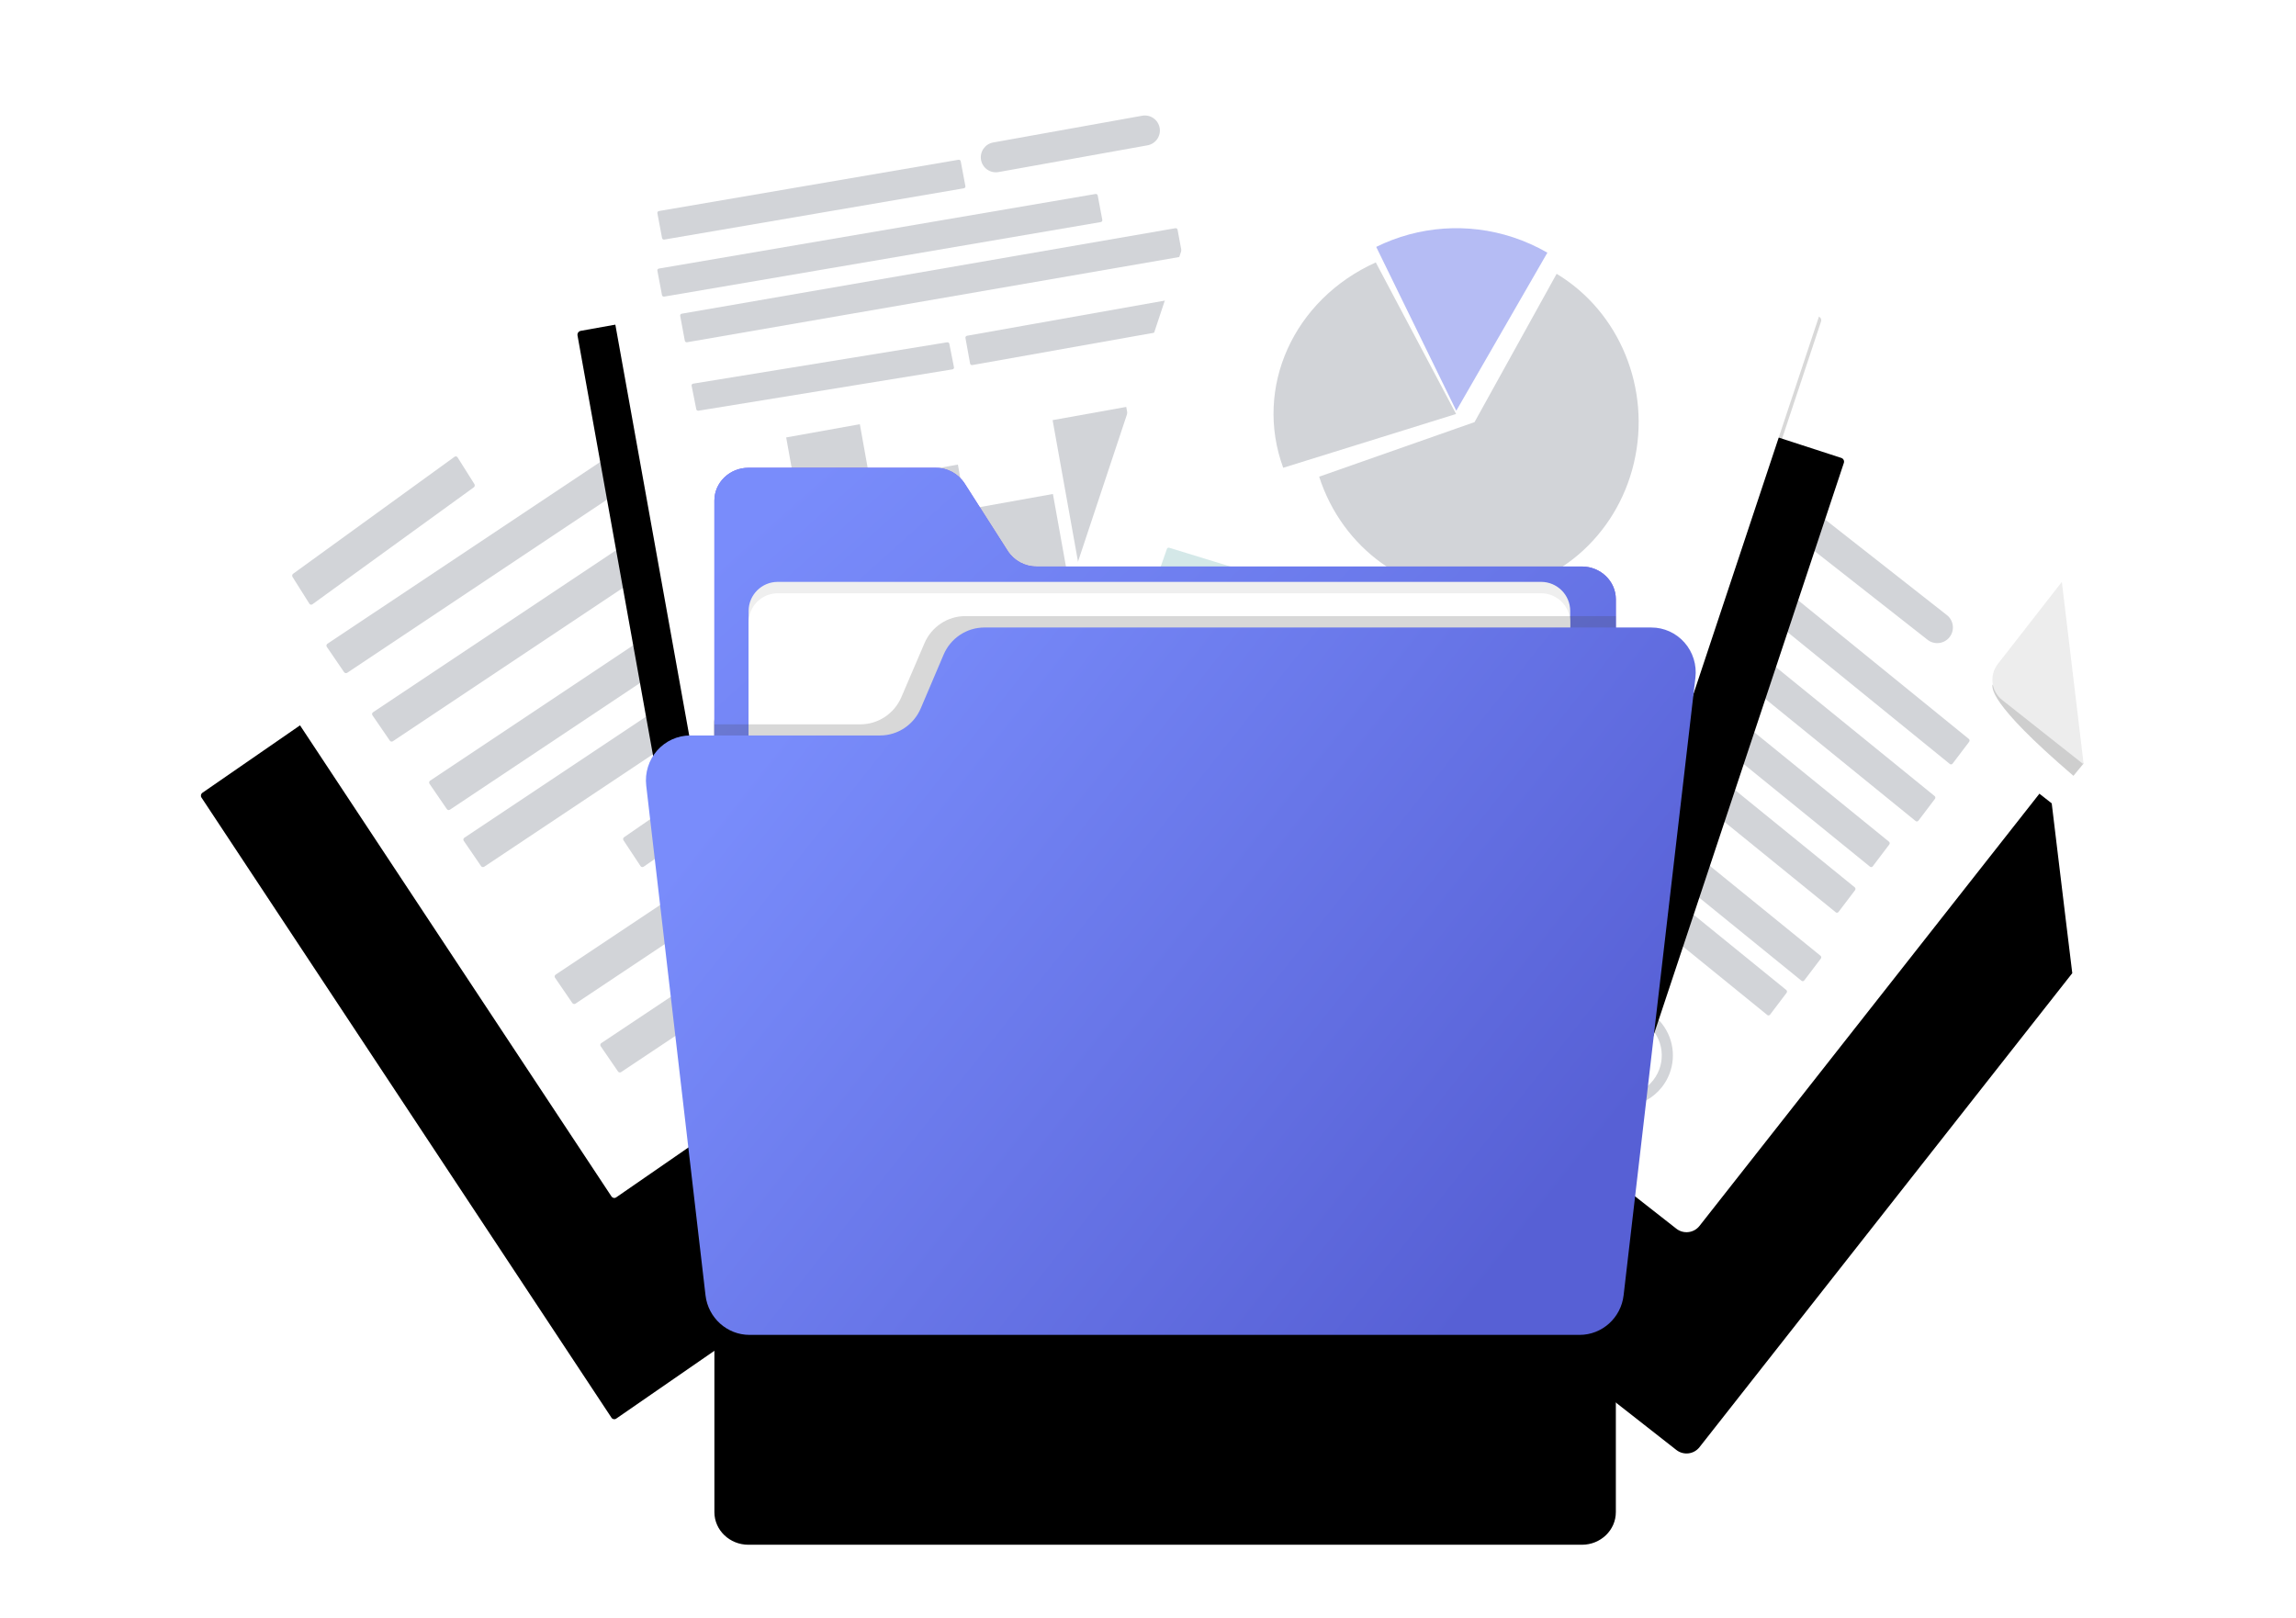 <svg width="166" height="117" viewBox="0 0 166 117" fill="none" xmlns="http://www.w3.org/2000/svg">
    <g clipPath="url(#clip0_3406_1704)">
        <g filter="url(#filter0_d_3406_1704)">
            <path
                d="M149.825 54.37L122.871 88.647C122.465 89.161 121.719 89.251 121.202 88.848L89.228 63.791C88.714 63.385 88.624 62.641 89.027 62.125L120.654 21.903C121.06 21.389 121.806 21.299 122.323 21.702L148.339 42.09L148.815 46.041L149.325 50.263L149.825 54.37Z"
                fill="black" />
        </g>
        <path
            d="M149.825 54.37L122.871 88.647C122.465 89.161 121.719 89.251 121.202 88.848L89.228 63.791C88.714 63.385 88.624 62.641 89.027 62.125L120.654 21.903C121.06 21.389 121.806 21.299 122.323 21.702L148.339 42.09L148.815 46.041L149.325 50.263L149.825 54.37Z"
            fill="white" />
        <path d="M144.05 49.5C144.076 49.714 143.605 50.703 149.909 56.1L150.65 55.2L144.05 49.5Z"
            fill="#CECECE" />
        <path
            d="M144.441 48.015C143.816 48.819 143.955 49.98 144.751 50.612L150.65 55.275L149.071 42.075L144.441 48.015Z"
            fill="#EDEDED" />
        <path
            d="M107.827 67.583C107.956 67.391 107.827 67.14 107.569 67.16C107.221 67.194 106.87 67.192 106.523 67.154L106.049 67.051C105.713 67.013 105.647 66.83 105.852 66.503C106.218 66.458 106.149 65.956 105.784 65.981C105.334 66.012 104.734 66.059 104.364 65.753C104.25 65.648 104.154 65.527 104.079 65.395C104.209 65.39 104.337 65.373 104.463 65.344C104.567 65.319 104.616 65.22 104.64 65.135C104.71 64.898 104.702 64.706 104.72 64.523C106.355 64.257 108.052 63.643 109.285 62.771C109.525 62.602 109.357 62.292 109.081 62.299C107.794 62.332 106.47 62.566 105.313 63.112C104.904 63.303 104.503 63.539 104.297 63.934C104.278 63.975 104.262 64.017 104.248 64.059C103.87 64.111 103.49 64.14 103.109 64.148C102.6 64.162 102.093 64.1 101.606 63.965C101.256 63.863 100.725 63.714 100.725 63.328C101.632 63.411 102.519 63.273 102.69 62.498C102.945 61.331 100.915 62.032 100.292 62.751C99.873 62.679 99.462 62.569 99.065 62.423C98.725 62.301 98.505 62.785 98.846 62.908C99.249 63.048 99.663 63.158 100.086 63.238C99.957 64.493 102.402 64.7 103.301 64.671C103.568 64.662 103.844 64.641 104.122 64.609C104.089 64.917 104.122 64.885 103.634 64.878C103.387 64.878 103.226 65.093 103.366 65.295C103.624 65.669 103.836 66.123 104.272 66.341C104.41 66.406 104.557 66.452 104.709 66.478C104.672 66.541 104.666 66.616 104.692 66.684C105.04 67.484 106.094 67.686 107.001 67.701C106.368 68.31 105.518 68.689 104.607 68.766C103.22 68.867 102.212 67.975 101.32 67.122C101.069 66.882 100.609 67.192 100.862 67.434C101.835 68.365 102.909 69.314 104.404 69.3C105.71 69.284 107.134 68.611 107.827 67.583ZM101.661 62.444C102.221 62.419 101.6 62.75 101.384 62.787C101.245 62.809 101.103 62.817 100.962 62.811C101.079 62.676 101.503 62.451 101.66 62.442L101.661 62.444ZM105.158 63.797C105.498 63.519 106.095 63.354 106.526 63.222C107.006 63.077 107.499 62.973 107.999 62.911C107.064 63.385 106.057 63.728 105.013 63.932C105.058 63.885 105.107 63.84 105.157 63.797H105.158Z"
            fill="#4684AF" />
        <path
            d="M128.079 34.524L140.761 44.479C141.253 44.865 141.339 45.578 140.953 46.07C140.566 46.562 139.854 46.648 139.361 46.262L126.68 36.307C126.187 35.921 126.101 35.208 126.488 34.716C126.874 34.224 127.587 34.138 128.079 34.524Z"
            fill="#D2D4D8" />
        <path
            d="M140.973 55.244L116.879 35.665C116.818 35.615 116.807 35.523 116.855 35.459L118.052 33.881C118.101 33.818 118.189 33.806 118.251 33.856L142.347 53.433C142.408 53.483 142.418 53.575 142.37 53.638L141.172 55.217C141.149 55.248 141.115 55.269 141.078 55.274C141.04 55.279 141.002 55.268 140.973 55.244Z"
            fill="#D2D4D8" />
        <path
            d="M138.499 59.368L114.404 39.789C114.343 39.739 114.332 39.648 114.38 39.584L115.577 38.006C115.626 37.943 115.714 37.931 115.776 37.981L139.871 57.561C139.932 57.611 139.943 57.703 139.895 57.766L138.698 59.346C138.648 59.408 138.56 59.418 138.499 59.368Z"
            fill="#D2D4D8" />
        <path
            d="M135.2 62.669L111.104 43.09C111.043 43.04 111.032 42.949 111.08 42.885L112.278 41.306C112.326 41.242 112.415 41.231 112.476 41.281L136.571 60.861C136.6 60.884 136.62 60.919 136.624 60.958C136.629 60.996 136.618 61.035 136.595 61.065L135.397 62.645C135.349 62.707 135.261 62.718 135.2 62.669Z"
            fill="#D2D4D8" />
        <path
            d="M132.727 65.97L108.629 46.39C108.568 46.34 108.557 46.249 108.605 46.185L109.803 44.606C109.851 44.542 109.939 44.531 110.001 44.581L134.097 64.161C134.157 64.211 134.168 64.302 134.121 64.366L132.922 65.945C132.874 66.007 132.788 66.018 132.727 65.97Z"
            fill="#D2D4D8" />
        <path
            d="M130.249 70.919L106.154 51.34C106.093 51.29 106.082 51.198 106.13 51.135L107.327 49.555C107.376 49.492 107.464 49.481 107.526 49.531L131.622 69.11C131.682 69.16 131.693 69.252 131.645 69.315L130.447 70.894C130.399 70.957 130.311 70.969 130.249 70.919Z"
            fill="#D2D4D8" />
        <path
            d="M127.774 73.394L103.678 53.815C103.618 53.764 103.607 53.673 103.655 53.609L104.853 52.031C104.901 51.968 104.989 51.956 105.051 52.006L129.146 71.585C129.207 71.635 129.218 71.727 129.17 71.79L127.973 73.37C127.924 73.433 127.836 73.443 127.774 73.394Z"
            fill="#D2D4D8" />
        <path
            d="M114.946 79.235C113.765 78.308 113.258 76.76 113.662 75.314C114.066 73.867 115.302 72.807 116.792 72.627C118.283 72.447 119.736 73.183 120.472 74.491C121.209 75.8 121.085 77.423 120.158 78.605C118.892 80.216 116.56 80.498 114.946 79.235ZM119.035 74.026C117.772 73.033 115.943 73.252 114.95 74.515C113.957 75.779 114.176 77.608 115.44 78.601C116.703 79.594 118.532 79.375 119.525 78.112C120.516 76.848 120.297 75.019 119.035 74.026Z"
            fill="#D2D4D8" />
        <g filter="url(#filter1_d_3406_1704)">
            <path
                d="M80.416 61.8L44.547 86.583C44.435 86.659 44.286 86.629 44.211 86.516L14.566 41.67C14.492 41.556 14.521 41.403 14.632 41.327L50.504 16.542C50.614 16.466 50.764 16.496 50.839 16.609L80.483 61.456C80.52 61.51 80.533 61.578 80.52 61.642C80.508 61.707 80.47 61.764 80.416 61.8Z"
                fill="black" />
        </g>
        <path
            d="M80.416 61.8L44.547 86.583C44.435 86.659 44.286 86.629 44.211 86.516L14.566 41.67C14.492 41.556 14.521 41.403 14.632 41.327L50.504 16.542C50.614 16.466 50.764 16.496 50.839 16.609L80.483 61.456C80.52 61.51 80.533 61.578 80.52 61.642C80.508 61.707 80.47 61.764 80.416 61.8Z"
            fill="white" />
        <path
            d="M34.256 35.238L22.586 43.696C22.514 43.748 22.416 43.728 22.367 43.651L21.152 41.722C21.103 41.645 21.122 41.54 21.194 41.487L32.864 33.029C32.937 32.977 33.035 32.997 33.084 33.074L34.298 35.002C34.347 35.08 34.328 35.185 34.256 35.238Z"
            fill="#D2D4D8" />
        <path
            d="M54.052 29.35L25.105 48.648C25.031 48.697 24.93 48.678 24.879 48.605L23.628 46.775C23.578 46.701 23.597 46.601 23.671 46.551L52.619 27.254C52.654 27.229 52.698 27.22 52.741 27.228C52.783 27.236 52.821 27.261 52.844 27.296L54.098 29.126C54.148 29.2 54.127 29.3 54.052 29.35Z"
            fill="#D2D4D8" />
        <path
            d="M57.353 34.299L28.408 53.596C28.373 53.621 28.329 53.63 28.286 53.622C28.244 53.614 28.206 53.589 28.183 53.553L26.929 51.724C26.904 51.689 26.895 51.645 26.903 51.603C26.911 51.561 26.937 51.524 26.973 51.501L55.918 32.203C55.954 32.179 55.998 32.17 56.04 32.178C56.083 32.186 56.12 32.211 56.144 32.247L57.397 34.076C57.447 34.15 57.428 34.249 57.353 34.299Z"
            fill="#D2D4D8" />
        <path
            d="M61.479 39.248L32.532 58.546C32.496 58.571 32.452 58.58 32.41 58.572C32.367 58.564 32.33 58.539 32.306 58.503L31.053 56.674C31.003 56.6 31.022 56.5 31.097 56.451L60.041 37.152C60.116 37.103 60.217 37.122 60.267 37.196L61.52 39.026C61.545 39.06 61.555 39.103 61.547 39.145C61.54 39.187 61.515 39.224 61.479 39.248Z"
            fill="#D2D4D8" />
        <path
            d="M63.954 43.375L35.009 62.672C34.934 62.722 34.833 62.703 34.782 62.629L33.529 60.799C33.504 60.764 33.495 60.721 33.503 60.679C33.511 60.637 33.536 60.6 33.573 60.577L62.518 41.279C62.553 41.254 62.598 41.245 62.64 41.253C62.683 41.261 62.721 41.286 62.744 41.322L63.998 43.151C64.047 43.225 64.028 43.325 63.954 43.375Z"
            fill="#D2D4D8" />
        <path
            d="M67.255 48.362L46.533 62.672C46.46 62.722 46.361 62.703 46.311 62.628L45.079 60.764C45.054 60.729 45.045 60.684 45.053 60.642C45.061 60.599 45.086 60.561 45.122 60.538L65.843 46.228C65.916 46.178 66.016 46.197 66.065 46.272L67.298 48.135C67.347 48.21 67.328 48.312 67.255 48.362Z"
            fill="#D2D4D8" />
        <path
            d="M70.553 53.271L41.607 72.572C41.533 72.622 41.432 72.603 41.381 72.53L40.128 70.7C40.078 70.626 40.097 70.526 40.172 70.476L69.117 51.177C69.192 51.128 69.293 51.147 69.343 51.22L70.597 53.05C70.621 53.085 70.63 53.129 70.622 53.17C70.614 53.212 70.589 53.248 70.553 53.271Z"
            fill="#D2D4D8" />
        <path
            d="M73.854 58.222L44.908 77.522C44.834 77.572 44.732 77.553 44.682 77.479L43.429 75.65C43.404 75.615 43.395 75.572 43.403 75.53C43.411 75.488 43.436 75.451 43.472 75.427L72.418 56.127C72.493 56.078 72.594 56.097 72.644 56.171L73.898 58C73.947 58.074 73.928 58.173 73.854 58.222Z"
            fill="#D2D4D8" />
        <g filter="url(#filter2_d_3406_1704)">
            <path
                d="M51.834 62.696C51.677 62.723 51.527 62.619 51.498 62.462L41.754 8.258C41.727 8.101 41.831 7.952 41.988 7.923L86.117 0.004C86.273 -0.023 86.423 0.081 86.452 0.237L96.195 54.441C96.223 54.598 96.119 54.748 95.963 54.777L51.834 62.696Z"
                fill="black" />
        </g>
        <path
            d="M51.834 62.696C51.677 62.723 51.527 62.619 51.498 62.462L41.754 8.258C41.727 8.101 41.831 7.952 41.988 7.923L86.117 0.004C86.273 -0.023 86.423 0.081 86.452 0.237L96.195 54.441C96.223 54.598 96.119 54.748 95.963 54.777L51.834 62.696Z"
            fill="white" />
        <path d="M56.841 31.631L62.166 30.675L64.872 45.741L59.547 46.697L56.841 31.631Z" fill="#D2D4D8" />
        <path d="M63.931 34.549L69.255 33.593L71.232 44.598L65.907 45.554L63.931 34.549Z" fill="#D2D4D8" />
        <path d="M70.801 36.676L76.126 35.72L77.518 43.471L72.193 44.427L70.801 36.676Z" fill="#D2D4D8" />
        <path d="M76.103 30.38L81.427 29.424L83.749 42.352L78.424 43.308L76.103 30.38Z" fill="#D2D4D8" />
        <path
            d="M69.686 13.615L48.027 17.323C47.952 17.335 47.881 17.287 47.867 17.216L47.527 15.412C47.515 15.341 47.565 15.273 47.64 15.26L69.299 11.552C69.374 11.54 69.445 11.588 69.459 11.659L69.798 13.462C69.811 13.533 69.761 13.602 69.686 13.615Z"
            fill="#D2D4D8" />
        <path
            d="M79.588 16.057L48.02 21.448C47.946 21.46 47.876 21.413 47.862 21.342L47.527 19.569C47.515 19.499 47.564 19.432 47.638 19.419L79.206 14.027C79.28 14.016 79.35 14.062 79.364 14.132L79.698 15.906C79.71 15.977 79.661 16.043 79.588 16.057Z"
            fill="#D2D4D8" />
        <path
            d="M85.365 18.566L49.671 24.748C49.596 24.759 49.526 24.712 49.512 24.641L49.177 22.836C49.165 22.765 49.214 22.697 49.288 22.684L84.978 16.502C85.053 16.49 85.123 16.538 85.137 16.609L85.473 18.413C85.485 18.484 85.438 18.551 85.365 18.566Z"
            fill="#D2D4D8" />
        <path
            d="M55.328 50.692L78.595 46.514C79.185 46.408 79.75 46.801 79.856 47.391C79.963 47.982 79.57 48.547 78.979 48.653L55.713 52.831C55.122 52.937 54.557 52.544 54.451 51.953C54.345 51.363 54.738 50.798 55.328 50.692Z"
            fill="#D2D4D8" />
        <path
            d="M91.14 51.566L55.446 57.748C55.371 57.76 55.301 57.712 55.287 57.641L54.952 55.836C54.94 55.765 54.989 55.697 55.063 55.684L90.754 49.502C90.828 49.49 90.898 49.538 90.912 49.609L91.248 51.413C91.26 51.484 91.213 51.551 91.14 51.566Z"
            fill="#D2D4D8" />
        <path
            d="M68.858 26.709L50.501 29.698C50.426 29.709 50.355 29.664 50.341 29.596L50.002 27.886C49.99 27.818 50.04 27.754 50.114 27.742L68.475 24.752C68.55 24.741 68.621 24.786 68.635 24.854L68.973 26.564C68.985 26.633 68.933 26.698 68.858 26.709Z"
            fill="#D2D4D8" />
        <path
            d="M86.187 23.571L70.295 26.398C70.221 26.41 70.151 26.361 70.137 26.288L69.802 24.436C69.79 24.363 69.839 24.293 69.913 24.279L85.805 21.452C85.879 21.44 85.949 21.489 85.963 21.562L86.298 23.413C86.311 23.487 86.261 23.557 86.187 23.571Z"
            fill="#D2D4D8" />
        <path
            d="M71.807 10.303L82.581 8.368C83.172 8.262 83.737 8.655 83.843 9.246C83.949 9.836 83.556 10.401 82.965 10.508L72.191 12.442C71.6 12.548 71.035 12.155 70.929 11.565C70.823 10.974 71.216 10.409 71.807 10.303Z"
            fill="#D2D4D8" />
        <g opacity="0.2">
            <path
                d="M114.136 75.062L71.648 61.264C71.576 61.24 71.516 61.189 71.481 61.122C71.447 61.054 71.441 60.976 71.464 60.905L88.625 9.271C88.676 9.122 88.838 9.04 88.99 9.089L131.477 22.887C131.628 22.937 131.71 23.097 131.661 23.247L114.497 74.878C114.448 75.027 114.287 75.109 114.136 75.062Z"
                fill="#3D3D3D" />
            <path
                d="M110.925 25.415L104.768 35.947L93.118 39.823C94.863 44.948 99.824 48.318 105.29 48.092C110.757 47.865 115.415 44.097 116.72 38.844C118.025 33.592 115.664 28.12 110.925 25.415Z"
                fill="#3D3D3D" />
            <path d="M110.278 23.379C106.73 21.352 102.394 21.208 98.716 22.994L104.125 33.904L110.278 23.379Z"
                fill="#3D3D3D" />
            <path d="M97.35 24.031C91.8 26.706 89.127 33.044 91.112 38.824L102.762 34.949L97.35 24.031Z"
                fill="#3D3D3D" />
            <path
                d="M96.901 52.078L81.604 47.11C81.573 47.1 81.547 47.079 81.532 47.05C81.517 47.022 81.514 46.988 81.525 46.958L82.049 45.379C82.059 45.347 82.081 45.321 82.111 45.306C82.141 45.291 82.176 45.289 82.207 45.3L97.505 50.268C97.537 50.278 97.563 50.3 97.578 50.33C97.593 50.359 97.595 50.394 97.584 50.425L97.06 52.004C97.049 52.035 97.026 52.06 96.996 52.074C96.966 52.088 96.932 52.09 96.901 52.078Z"
                fill="#3D3D3D" />
            <path
                d="M103.774 58.144L80.456 50.571C80.425 50.561 80.399 50.54 80.384 50.511C80.369 50.482 80.367 50.449 80.377 50.418L80.901 48.839C80.911 48.807 80.933 48.781 80.963 48.766C80.993 48.751 81.028 48.749 81.06 48.761L104.378 56.334C104.442 56.355 104.478 56.423 104.457 56.487L103.932 58.066C103.922 58.097 103.9 58.124 103.87 58.138C103.84 58.153 103.806 58.155 103.774 58.144Z"
                fill="#3D3D3D" />
            <path
                d="M94.76 59.622L79.136 54.546C79.071 54.525 79.036 54.457 79.056 54.394L79.581 52.815C79.591 52.784 79.613 52.759 79.642 52.744C79.671 52.729 79.704 52.727 79.735 52.736L95.36 57.813C95.424 57.833 95.46 57.902 95.439 57.965L94.914 59.544C94.893 59.608 94.824 59.642 94.76 59.622Z"
                fill="#3D3D3D" />
            <path
                d="M106.613 57.062L113.589 59.328C114.087 59.489 114.359 60.023 114.197 60.52C114.197 60.522 114.196 60.524 114.195 60.526C114.029 61.026 113.49 61.299 112.988 61.136L106.012 58.87C105.515 58.709 105.243 58.175 105.404 57.678C105.405 57.676 105.406 57.674 105.406 57.672C105.573 57.171 106.112 56.899 106.613 57.062Z"
                fill="#3D3D3D" />
            <path
                d="M99.914 51.052L114.739 55.867C115.236 56.029 115.508 56.563 115.346 57.06C115.346 57.062 115.345 57.064 115.344 57.066C115.178 57.566 114.639 57.839 114.137 57.676L99.313 52.861C98.816 52.699 98.543 52.165 98.705 51.668C98.706 51.666 98.706 51.664 98.707 51.662C98.873 51.162 99.412 50.889 99.914 51.052Z"
                fill="#3D3D3D" />
        </g>
        <g filter="url(#filter3_d_3406_1704)">
            <path
                d="M115.784 69.286L73.298 55.488C73.147 55.438 73.065 55.277 73.115 55.128L90.277 3.496C90.328 3.347 90.49 3.265 90.641 3.314L133.127 17.112C133.278 17.162 133.36 17.323 133.31 17.472L116.148 69.104C116.097 69.253 115.935 69.334 115.784 69.286Z"
                fill="black" />
        </g>
        <path
            d="M115.784 69.286L73.298 55.488C73.147 55.438 73.065 55.277 73.115 55.128L90.277 3.496C90.328 3.347 90.49 3.265 90.641 3.314L133.127 17.112C133.278 17.162 133.36 17.323 133.31 17.472L116.148 69.104C116.097 69.253 115.935 69.334 115.784 69.286Z"
            fill="white" />
        <path
            d="M112.544 19.8L106.608 30.523L95.375 34.469C97.058 39.688 101.841 43.12 107.111 42.889C112.382 42.658 116.874 38.821 118.132 33.473C119.39 28.126 117.113 22.553 112.544 19.8Z"
            fill="#D2D4D8" />
        <path opacity="0.491"
            d="M111.875 18.271C111.089 17.817 110.259 17.445 109.398 17.16C106.135 16.083 102.582 16.331 99.5 17.853L105.289 29.7L111.875 18.271Z"
            fill="#6977E9" />
        <path d="M99.469 18.975C93.513 21.66 90.646 28.022 92.775 33.825L105.275 29.935L99.469 18.975Z"
            fill="#D2D4D8" />
        <path
            d="M99.616 46.193L83.914 41.368C83.881 41.359 83.854 41.337 83.838 41.309C83.823 41.28 83.821 41.246 83.832 41.216L84.371 39.683C84.382 39.652 84.405 39.627 84.435 39.612C84.466 39.598 84.502 39.596 84.534 39.607L100.237 44.431C100.269 44.441 100.296 44.463 100.312 44.491C100.327 44.52 100.329 44.553 100.318 44.584L99.779 46.117C99.769 46.148 99.746 46.173 99.715 46.188C99.684 46.202 99.649 46.204 99.616 46.193Z"
            fill="#D4E8E8" />
        <path
            d="M106.24 52.793L83.086 45.483C83.054 45.473 83.028 45.452 83.013 45.423C82.998 45.395 82.996 45.361 83.007 45.331L83.528 43.807C83.538 43.777 83.561 43.752 83.59 43.737C83.62 43.723 83.655 43.721 83.686 43.732L106.84 51.042C106.871 51.051 106.897 51.072 106.912 51.1C106.926 51.127 106.929 51.16 106.919 51.189L106.398 52.713C106.39 52.745 106.367 52.771 106.337 52.786C106.307 52.802 106.272 52.804 106.24 52.793Z"
            fill="#D4E8E8" />
        <path
            d="M96.332 54.443L80.611 49.588C80.58 49.578 80.554 49.558 80.539 49.531C80.524 49.503 80.521 49.471 80.531 49.442L81.059 47.932C81.068 47.901 81.091 47.876 81.121 47.862C81.151 47.848 81.186 47.846 81.218 47.857L96.939 52.712C97.004 52.731 97.04 52.797 97.019 52.858L96.492 54.368C96.482 54.398 96.459 54.424 96.429 54.438C96.399 54.452 96.364 54.454 96.332 54.443Z"
            fill="#D4E8E8" />
        <path
            d="M108.651 51.691L115.584 53.969C116.087 54.134 116.361 54.676 116.196 55.179C116.031 55.683 115.489 55.957 114.985 55.791L108.052 53.513C107.549 53.348 107.275 52.806 107.44 52.303C107.606 51.799 108.148 51.525 108.651 51.691Z"
            fill="#D4E8E8" />
        <path
            d="M116.959 51.969L100.411 46.435C100.38 46.425 100.354 46.403 100.339 46.373C100.324 46.343 100.321 46.308 100.331 46.276L100.86 44.637C100.881 44.571 100.951 44.535 101.016 44.556L117.564 50.09C117.595 50.1 117.621 50.122 117.637 50.152C117.652 50.182 117.654 50.217 117.644 50.248L117.115 51.888C117.094 51.954 117.024 51.99 116.959 51.969Z"
            fill="#D4E8E8" />
        <g filter="url(#filter4_d_3406_1704)">
            <path
                d="M116.825 43.332V93.34C116.825 94.646 115.727 95.7 114.371 95.7H54.11C52.755 95.7 51.65 94.646 51.65 93.34V36.192C51.65 34.886 52.756 33.825 54.11 33.825H67.647C68.489 33.82 69.276 34.243 69.737 34.949L72.859 39.836C73.317 40.545 74.106 40.97 74.949 40.963H114.373C115.727 40.968 116.825 42.026 116.825 43.332Z"
                fill="black" />
        </g>
        <path
            d="M116.825 43.332V93.34C116.825 94.646 115.727 95.7 114.371 95.7H54.11C52.755 95.7 51.65 94.646 51.65 93.34V36.192C51.65 34.886 52.756 33.825 54.11 33.825H67.647C68.489 33.82 69.276 34.243 69.737 34.949L72.859 39.836C73.317 40.545 74.106 40.97 74.949 40.963H114.373C115.727 40.968 116.825 42.026 116.825 43.332Z"
            fill="url(#paint0_linear_3406_1704)" />
        <path
            d="M116.825 43.332V93.34C116.825 94.646 115.727 95.7 114.371 95.7H54.11C52.755 95.7 51.65 94.646 51.65 93.34V36.192C51.65 34.886 52.756 33.825 54.11 33.825H67.647C68.489 33.82 69.276 34.243 69.737 34.949L72.859 39.836C73.317 40.545 74.106 40.97 74.949 40.963H114.373C115.727 40.968 116.825 42.026 116.825 43.332Z"
            fill="url(#paint1_linear_3406_1704)" />
        <path
            d="M111.421 42.075H56.229C55.067 42.075 54.125 43.017 54.125 44.179V92.771C54.125 93.933 55.067 94.875 56.229 94.875H111.421C112.583 94.875 113.525 93.933 113.525 92.771V44.179C113.525 43.017 112.583 42.075 111.421 42.075Z"
            fill="#EFEFEF" />
        <path
            d="M111.421 42.9H56.229C55.067 42.9 54.125 43.842 54.125 45.004V93.596C54.125 94.758 55.067 95.7 56.229 95.7H111.421C112.583 95.7 113.525 94.758 113.525 93.596V45.004C113.525 43.842 112.583 42.9 111.421 42.9Z"
            fill="white" />
        <path opacity="0.2"
            d="M116.825 44.55V89.119L116.375 92.969C116.224 94.26 115.322 95.335 114.083 95.7H54.11C52.755 95.7 51.65 94.641 51.65 93.329V52.377H62.198C63.489 52.378 64.656 51.605 65.167 50.411L66.835 46.522C67.34 45.326 68.507 44.549 69.797 44.55H116.825Z"
            fill="#3D3D3D" />
        <path
            d="M117.387 93.659C117.197 95.293 115.829 96.525 114.203 96.525H54.192C52.566 96.525 51.197 95.294 51.008 93.659L46.722 56.805C46.615 55.885 46.902 54.962 47.51 54.27C48.119 53.577 48.99 53.181 49.906 53.181H63.627C64.907 53.181 66.065 52.41 66.571 51.219L68.223 47.337C68.73 46.146 69.888 45.375 71.168 45.375H119.392C120.308 45.374 121.18 45.77 121.789 46.463C122.398 47.155 122.685 48.078 122.578 48.999L117.387 93.659Z"
            fill="url(#paint2_linear_3406_1704)" />
    </g>
    <defs>
        <filter id="filter0_d_3406_1704" x="68.775" y="17.45" width="101.05" height="107.65"
            filterUnits="userSpaceOnUse" color-interpolation-filters="sRGB">
            <feFlood flood-opacity="0" result="BackgroundImageFix" />
            <feColorMatrix in="SourceAlpha" type="matrix" values="0 0 0 0 0 0 0 0 0 0 0 0 0 0 0 0 0 0 127 0"
                result="hardAlpha" />
            <feOffset dy="16" />
            <feGaussianBlur stdDeviation="10" />
            <feColorMatrix type="matrix" values="0 0 0 0 0 0 0 0 0 0 0 0 0 0 0 0 0 0 0.093 0" />
            <feBlend mode="normal" in2="BackgroundImageFix" result="effect1_dropShadow_3406_1704" />
            <feBlend mode="normal" in="SourceGraphic" in2="effect1_dropShadow_3406_1704" result="shape" />
        </filter>
        <filter id="filter1_d_3406_1704" x="-5.475" y="12.5" width="106" height="110.125"
            filterUnits="userSpaceOnUse" color-interpolation-filters="sRGB">
            <feFlood flood-opacity="0" result="BackgroundImageFix" />
            <feColorMatrix in="SourceAlpha" type="matrix" values="0 0 0 0 0 0 0 0 0 0 0 0 0 0 0 0 0 0 127 0"
                result="hardAlpha" />
            <feOffset dy="16" />
            <feGaussianBlur stdDeviation="10" />
            <feColorMatrix type="matrix" values="0 0 0 0 0 0 0 0 0 0 0 0 0 0 0 0 0 0 0.093 0" />
            <feBlend mode="normal" in2="BackgroundImageFix" result="effect1_dropShadow_3406_1704" />
            <feBlend mode="normal" in="SourceGraphic" in2="effect1_dropShadow_3406_1704" result="shape" />
        </filter>
        <filter id="filter2_d_3406_1704" x="21.75" y="-4" width="94.45" height="102.7"
            filterUnits="userSpaceOnUse" color-interpolation-filters="sRGB">
            <feFlood flood-opacity="0" result="BackgroundImageFix" />
            <feColorMatrix in="SourceAlpha" type="matrix" values="0 0 0 0 0 0 0 0 0 0 0 0 0 0 0 0 0 0 127 0"
                result="hardAlpha" />
            <feOffset dy="16" />
            <feGaussianBlur stdDeviation="10" />
            <feColorMatrix type="matrix" values="0 0 0 0 0 0 0 0 0 0 0 0 0 0 0 0 0 0 0.093 0" />
            <feBlend mode="normal" in2="BackgroundImageFix" result="effect1_dropShadow_3406_1704" />
            <feBlend mode="normal" in="SourceGraphic" in2="effect1_dropShadow_3406_1704" result="shape" />
        </filter>
        <filter id="filter3_d_3406_1704" x="53.1" y="-0.7" width="100.225" height="106"
            filterUnits="userSpaceOnUse" color-interpolation-filters="sRGB">
            <feFlood flood-opacity="0" result="BackgroundImageFix" />
            <feColorMatrix in="SourceAlpha" type="matrix" values="0 0 0 0 0 0 0 0 0 0 0 0 0 0 0 0 0 0 127 0"
                result="hardAlpha" />
            <feOffset dy="16" />
            <feGaussianBlur stdDeviation="10" />
            <feColorMatrix type="matrix" values="0 0 0 0 0 0 0 0 0 0 0 0 0 0 0 0 0 0 0.093 0" />
            <feBlend mode="normal" in2="BackgroundImageFix" result="effect1_dropShadow_3406_1704" />
            <feBlend mode="normal" in="SourceGraphic" in2="effect1_dropShadow_3406_1704" result="shape" />
        </filter>
        <filter id="filter4_d_3406_1704" x="31.65" y="29.825" width="105.175" height="101.875"
            filterUnits="userSpaceOnUse" color-interpolation-filters="sRGB">
            <feFlood flood-opacity="0" result="BackgroundImageFix" />
            <feColorMatrix in="SourceAlpha" type="matrix" values="0 0 0 0 0 0 0 0 0 0 0 0 0 0 0 0 0 0 127 0"
                result="hardAlpha" />
            <feOffset dy="16" />
            <feGaussianBlur stdDeviation="10" />
            <feColorMatrix type="matrix" values="0 0 0 0 0.412 0 0 0 0 0.424 0 0 0 0 0.894 0 0 0 0.302 0" />
            <feBlend mode="normal" in2="BackgroundImageFix" result="effect1_dropShadow_3406_1704" />
            <feBlend mode="normal" in="SourceGraphic" in2="effect1_dropShadow_3406_1704" result="shape" />
        </filter>
        <linearGradient id="paint0_linear_3406_1704" x1="84.237" y1="33.825" x2="84.237" y2="95.7"
            gradientUnits="userSpaceOnUse">
            <stop stop-color="#7A62E4" />
            <stop offset="1" stop-color="#656EE4" />
        </linearGradient>
        <linearGradient id="paint1_linear_3406_1704" x1="55.665" y1="36.879" x2="108.041" y2="95.364"
            gradientUnits="userSpaceOnUse">
            <stop stop-color="#798CFB" />
            <stop offset="1" stop-color="#5760D5" />
        </linearGradient>
        <linearGradient id="paint2_linear_3406_1704" x1="51.376" y1="59.335" x2="102.313" y2="99.711"
            gradientUnits="userSpaceOnUse">
            <stop stop-color="#798CFB" />
            <stop offset="1" stop-color="#5760D5" />
        </linearGradient>
        <clipPath id="clip0_3406_1704">
            <rect width="165" height="116.325" fill="white" transform="translate(0.5 -6.10352e-05)" />
        </clipPath>
    </defs>
</svg>
